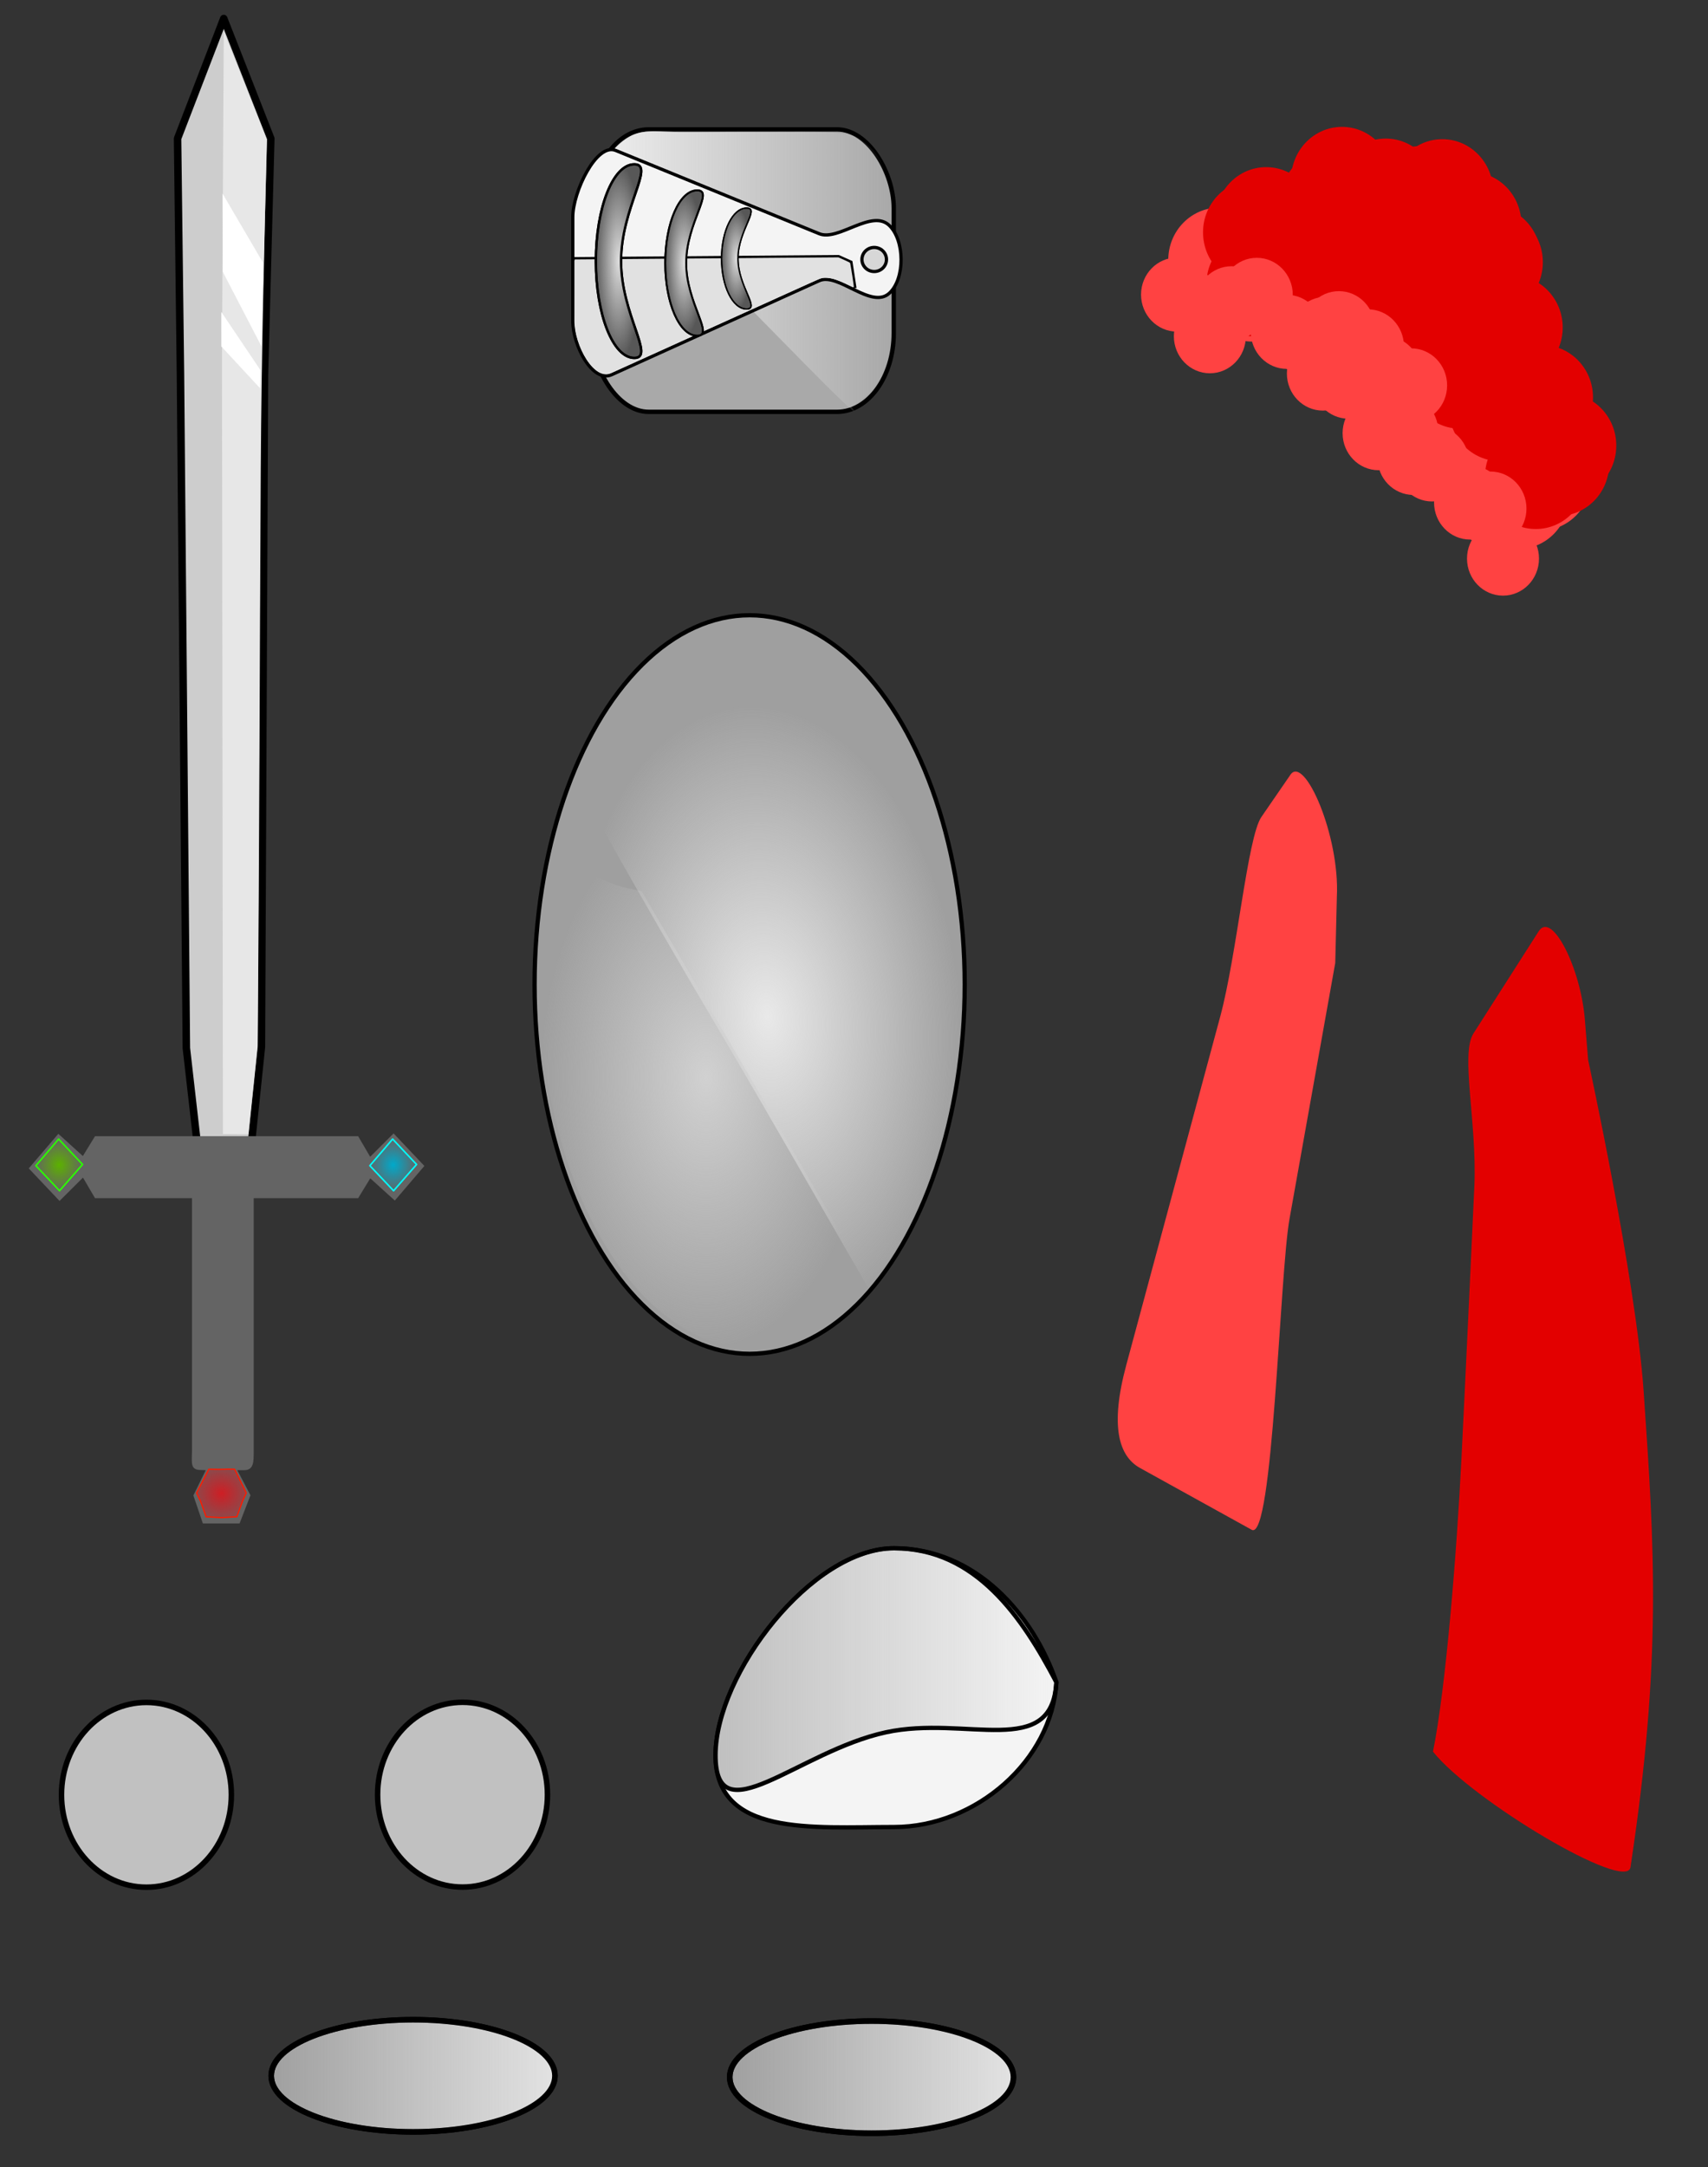<?xml version="1.0" encoding="UTF-8" standalone="no"?>
<!-- Created with Inkscape (http://www.inkscape.org/) -->

<svg
   xmlns:osb="http://www.openswatchbook.org/uri/2009/osb"
   xmlns:dc="http://purl.org/dc/elements/1.1/"
   xmlns:cc="http://creativecommons.org/ns#"
   xmlns:rdf="http://www.w3.org/1999/02/22-rdf-syntax-ns#"
   xmlns:svg="http://www.w3.org/2000/svg"
   xmlns="http://www.w3.org/2000/svg"
   xmlns:xlink="http://www.w3.org/1999/xlink"
   xmlns:sodipodi="http://sodipodi.sourceforge.net/DTD/sodipodi-0.dtd"
   xmlns:inkscape="http://www.inkscape.org/namespaces/inkscape"
   width="440mm"
   height="558mm"
   viewBox="0 0 440 558"
   version="1.1"
   id="svg8"
   inkscape:version="0.92.4 5da689c313, 2019-01-14"
   sodipodi:docname="knight-pieces.svg"
   inkscape:export-filename="/home/user/Documents/NIKIImportant/KeptTeam/Elemental Battle/Art/knight-pieces.png"
   inkscape:export-xdpi="96"
   inkscape:export-ydpi="96">
  <rect x="0" y="0" width="440" height="558" fill="#333333" stroke="none"/>
  <defs
     id="defs2">
    <linearGradient
       inkscape:collect="always"
       id="linearGradient2903">
      <stop
         style="stop-color:#ce1e24;stop-opacity:1;"
         offset="0"
         id="stop2899" />
      <stop
         style="stop-color:#ce1e24;stop-opacity:0;"
         offset="1"
         id="stop2901" />
    </linearGradient>
    <linearGradient
       inkscape:collect="always"
       id="linearGradient2589">
      <stop
         style="stop-color:#00a9ca;stop-opacity:1;"
         offset="0"
         id="stop2585" />
      <stop
         style="stop-color:#00a9ca;stop-opacity:0;"
         offset="1"
         id="stop2587" />
    </linearGradient>
    <linearGradient
       inkscape:collect="always"
       id="linearGradient2577">
      <stop
         style="stop-color:#5cb100;stop-opacity:1;"
         offset="0"
         id="stop2573" />
      <stop
         style="stop-color:#5cb100;stop-opacity:0;"
         offset="1"
         id="stop2575" />
    </linearGradient>
    <linearGradient
       inkscape:collect="always"
       id="linearGradient901">
      <stop
         style="stop-color:#e3e3e3;stop-opacity:1;"
         offset="0"
         id="stop897" />
      <stop
         style="stop-color:#e3e3e3;stop-opacity:0;"
         offset="1"
         id="stop899" />
    </linearGradient>
    <linearGradient
       inkscape:collect="always"
       id="linearGradient4071">
      <stop
         style="stop-color:#ededed;stop-opacity:1;"
         offset="0"
         id="stop4067" />
      <stop
         style="stop-color:#ededed;stop-opacity:0;"
         offset="1"
         id="stop4069" />
    </linearGradient>
    <linearGradient
       inkscape:collect="always"
       id="linearGradient3801">
      <stop
         style="stop-color:#bfbfbf;stop-opacity:1;"
         offset="0"
         id="stop3797" />
      <stop
         style="stop-color:#bfbfbf;stop-opacity:0;"
         offset="1"
         id="stop3799" />
    </linearGradient>
    <linearGradient
       inkscape:collect="always"
       id="linearGradient3412">
      <stop
         style="stop-color:#d1d1d1;stop-opacity:1;"
         offset="0"
         id="stop3408" />
      <stop
         style="stop-color:#d1d1d1;stop-opacity:0;"
         offset="1"
         id="stop3410" />
    </linearGradient>
    <linearGradient
       inkscape:collect="always"
       id="linearGradient3344">
      <stop
         style="stop-color:#e9e9e9;stop-opacity:1;"
         offset="0"
         id="stop3340" />
      <stop
         style="stop-color:#e9e9e9;stop-opacity:0;"
         offset="1"
         id="stop3342" />
    </linearGradient>
    <linearGradient
       inkscape:collect="always"
       id="linearGradient1244">
      <stop
         style="stop-color:#dddddd;stop-opacity:1;"
         offset="0"
         id="stop1240" />
      <stop
         style="stop-color:#dddddd;stop-opacity:0;"
         offset="1"
         id="stop1242" />
    </linearGradient>
    <linearGradient
       id="linearGradient3527"
       osb:paint="solid">
      <stop
         style="stop-color:#ffffde;stop-opacity:1;"
         offset="0"
         id="stop3525" />
    </linearGradient>
    <linearGradient
       inkscape:collect="always"
       xlink:href="#linearGradient4071"
       id="linearGradient3116"
       gradientUnits="userSpaceOnUse"
       gradientTransform="matrix(0.27,0,0,0.27,125.894,14.883)"
       x1="32.489"
       y1="-209.974"
       x2="302.769"
       y2="-209.974" />
    <radialGradient
       inkscape:collect="always"
       xlink:href="#linearGradient1244"
       id="radialGradient3118"
       gradientUnits="userSpaceOnUse"
       gradientTransform="matrix(1.022,0,0,4.193,28.997,188.444)"
       cx="106.32"
       cy="-55.462"
       fx="106.32"
       fy="-55.462"
       r="6.017" />
    <radialGradient
       inkscape:collect="always"
       xlink:href="#linearGradient1244"
       id="radialGradient3120"
       gradientUnits="userSpaceOnUse"
       gradientTransform="matrix(1.022,0,0,3.801,28.997,165.383)"
       cx="122.842"
       cy="-54.98"
       fx="122.842"
       fy="-54.98"
       r="4.986" />
    <radialGradient
       inkscape:collect="always"
       xlink:href="#linearGradient1244"
       id="radialGradient3122"
       gradientUnits="userSpaceOnUse"
       gradientTransform="matrix(1.022,0,0,3.381,28.997,144.958)"
       cx="136.014"
       cy="-56.114"
       fx="136.014"
       fy="-56.114"
       r="3.896" />
    <radialGradient
       inkscape:collect="always"
       xlink:href="#linearGradient2577"
       id="radialGradient954"
       gradientUnits="userSpaceOnUse"
       gradientTransform="matrix(1,0,0,1.103,182.329,4.395)"
       cx="-149.866"
       cy="65.226"
       fx="-149.866"
       fy="65.226"
       r="6.217" />
    <radialGradient
       inkscape:collect="always"
       xlink:href="#linearGradient2589"
       id="radialGradient956"
       gradientUnits="userSpaceOnUse"
       gradientTransform="matrix(1,0,0,1.103,182.329,4.395)"
       cx="-63.819"
       cy="65.226"
       fx="-63.819"
       fy="65.226"
       r="6.217" />
    <radialGradient
       inkscape:collect="always"
       xlink:href="#linearGradient2903"
       id="radialGradient958"
       gradientUnits="userSpaceOnUse"
       gradientTransform="matrix(2.085,-9.0062229e-7,9.3532253e-7,1.951,299.338,-117.343)"
       cx="-107.951"
       cy="142.618"
       fx="-107.951"
       fy="142.618"
       r="5.364" />
    <radialGradient
       inkscape:collect="always"
       xlink:href="#linearGradient3344"
       id="radialGradient990"
       gradientUnits="userSpaceOnUse"
       gradientTransform="matrix(0.919,-0.077,0.125,1.48,49.057,-36.906)"
       cx="136.636"
       cy="106.915"
       fx="136.636"
       fy="106.915"
       r="54.02" />
    <radialGradient
       inkscape:collect="always"
       xlink:href="#linearGradient3412"
       id="radialGradient992"
       gradientUnits="userSpaceOnUse"
       gradientTransform="matrix(0.922,0,0,1.507,62.511,-72.456)"
       cx="118.938"
       cy="131.95"
       fx="118.938"
       fy="131.95"
       r="46.244" />
    <linearGradient
       inkscape:collect="always"
       xlink:href="#linearGradient3801"
       id="linearGradient994"
       gradientUnits="userSpaceOnUse"
       gradientTransform="matrix(0.922,0,0,0.922,48.986,7.624)"
       x1="93.394"
       y1="33.729"
       x2="189.844"
       y2="33.729" />
    <linearGradient
       inkscape:collect="always"
       xlink:href="#linearGradient901"
       id="linearGradient996"
       gradientUnits="userSpaceOnUse"
       gradientTransform="translate(-208.462,-478.143)"
       x1="60.569"
       y1="234.807"
       x2="135.1"
       y2="234.807" />
    <linearGradient
       inkscape:collect="always"
       xlink:href="#linearGradient901"
       id="linearGradient998"
       gradientUnits="userSpaceOnUse"
       gradientTransform="translate(-218.819,-489.718)"
       x1="60.569"
       y1="234.807"
       x2="135.1"
       y2="234.807" />
  </defs>
  <sodipodi:namedview
     id="base"
     pagecolor="#ffffff"
     bordercolor="#666666"
     borderopacity="1.0"
     inkscape:pageopacity="0.0"
     inkscape:pageshadow="2"
     inkscape:zoom="0.35355339"
     inkscape:cx="703.23071"
     inkscape:cy="1097.8751"
     inkscape:document-units="mm"
     inkscape:current-layer="layer1"
     showgrid="false"
     height="380mm"
     showguides="false"
     inkscape:window-width="1920"
     inkscape:window-height="1046"
     inkscape:window-x="0"
     inkscape:window-y="0"
     inkscape:window-maximized="1" />
  <g
     inkscape:label="Layer 1"
     inkscape:groupmode="layer"
     id="layer1"
     transform="translate(0,261)">
    <g
       id="g1026"
       transform="translate(21.702,-149.671)">
      <rect
         rx="14.616"
         ry="20.236"
         y="-78.009"
         x="130.783"
         height="72.714"
         width="77.752"
         id="rect3092"
         style="opacity:1;fill:#a9a9a9;fill-opacity:1;stroke:#000000;stroke-width:1.13;stroke-linecap:round;stroke-linejoin:round;stroke-miterlimit:4;stroke-dasharray:none;stroke-opacity:1" />
      <path
         sodipodi:nodetypes="cscscscscsssc"
         inkscape:connector-curvature="0"
         id="path3094"
         d="m 165.719,-37.87 c -17.249,-17.237 -31.426,-31.383 -31.361,-31.853 0.128,-0.92 3.042,-4.908 6.779,-6.769 3.755,-1.669 7.297,-0.878 12.589,-0.828 5.294,0.05 11.053,-0.076 15.856,-0.062 4.701,0.014 9.956,-0.014 14.966,-0.024 5.225,-0.01 10.183,0.021 13.97,1.099 6.532,3.715 7.699,7.869 8.75,13.553 0.649,3.508 0.649,38.753 0,42.261 -0.621,3.357 -2.5,7.472 -4.4,9.637 -1.415,1.612 -4.619,4.2 -5.201,4.2 -0.146,0 4.931,6.282 -12.173,-11.108 z"
         style="opacity:1;fill:url(#linearGradient3116);fill-opacity:1;stroke:#242424;stroke-width:0;stroke-linecap:round;stroke-linejoin:round;stroke-miterlimit:4;stroke-dasharray:none;stroke-opacity:1" />
      <path
         style="opacity:1;fill:#f4f4f4;fill-opacity:1;stroke:#000000;stroke-width:0.838;stroke-linecap:round;stroke-linejoin:round;stroke-miterlimit:4;stroke-dasharray:none;stroke-opacity:1"
         d="m 136.893,-72.598 52.451,21.444 c 4.943,2.021 13.581,-6.519 18.088,-2.091 3.944,3.875 4.04,13.623 0,17.379 -4.65,4.323 -13.212,-5.398 -18.088,-3.191 l -53.458,24.193 c -4.876,2.207 -10.031,-7.397 -10.031,-13.854 v -26.726 c 0,-6.457 6.095,-19.174 11.039,-17.153 z"
         id="path3096"
         inkscape:connector-curvature="0"
         sodipodi:nodetypes="ssaasssss" />
      <path
         style="fill:none;stroke:#000000;stroke-width:0.838;stroke-linecap:butt;stroke-linejoin:miter;stroke-miterlimit:4;stroke-dasharray:none;stroke-opacity:1"
         d="m 198.532,-37.135 -1.024,-6.691 -3.209,-1.434 -68.551,0.546"
         id="path3098"
         inkscape:connector-curvature="0" />
      <path
         style="opacity:1;fill:#e1e1e1;fill-opacity:1;stroke:#b9b9b9;stroke-width:0;stroke-linecap:round;stroke-linejoin:round;stroke-miterlimit:4;stroke-dasharray:none;stroke-opacity:1"
         d="m 133.394,-15.2 c -2.528,-0.812 -5.268,-4.8 -6.478,-9.427 -0.567,-2.17 -0.57,-2.22 -0.571,-11.452 l -5.5e-4,-8.459 8.618,-0.066 c 4.74,-0.036 13.419,-0.106 19.288,-0.156 5.868,-0.049 17.275,-0.14 25.347,-0.202 l 14.677,-0.112 1.448,0.645 c 0.797,0.354 1.496,0.697 1.554,0.761 0.109,0.12 1.061,6.224 0.983,6.302 -0.024,0.024 -0.671,-0.257 -1.438,-0.625 -1.666,-0.799 -2.626,-1.188 -3.744,-1.516 -0.976,-0.286 -2.361,-0.398 -3.062,-0.248 -0.269,0.058 -4.179,1.774 -8.689,3.815 -35.593,16.104 -45.805,20.715 -46.09,20.811 -0.467,0.157 -1.226,0.128 -1.844,-0.071 z"
         id="path3100"
         inkscape:connector-curvature="0" />
      <ellipse
         ry="3.098"
         rx="3.159"
         cy="-44.521"
         cx="203.503"
         id="ellipse3102"
         style="opacity:1;fill:#d7d7d7;fill-opacity:1;stroke:#000000;stroke-width:0.838;stroke-linecap:round;stroke-linejoin:round;stroke-miterlimit:4;stroke-dasharray:none;stroke-opacity:1" />
      <path
         sodipodi:nodetypes="sssss"
         inkscape:connector-curvature="0"
         id="path3104"
         d="m 138.283,-44.099 c 0,13.767 8.899,24.927 3.425,24.927 -5.475,0 -9.913,-11.16 -9.913,-24.927 0,-13.767 4.438,-24.927 9.913,-24.927 5.475,0 -3.425,11.16 -3.425,24.927 z"
         style="opacity:1;fill:#575757;fill-opacity:1;stroke:#000000;stroke-width:0.604;stroke-linecap:round;stroke-linejoin:round;stroke-miterlimit:4;stroke-dasharray:none;stroke-opacity:1" />
      <path
         sodipodi:nodetypes="sssss"
         inkscape:connector-curvature="0"
         id="path3106"
         d="m 155.057,-43.607 c 0,10.337 7.393,18.716 2.845,18.716 -4.548,0 -8.235,-8.38 -8.235,-18.716 0,-10.337 3.687,-18.716 8.235,-18.716 4.548,0 -2.845,8.38 -2.845,18.716 z"
         style="opacity:1;fill:#575757;fill-opacity:1;stroke:#000000;stroke-width:0.477;stroke-linecap:round;stroke-linejoin:round;stroke-miterlimit:4;stroke-dasharray:none;stroke-opacity:1" />
      <path
         sodipodi:nodetypes="sssss"
         inkscape:connector-curvature="0"
         id="path3108"
         d="m 168.403,-44.766 c 0,7.177 5.792,12.996 2.229,12.996 -3.563,0 -6.451,-5.818 -6.451,-12.996 0,-7.177 2.888,-12.996 6.451,-12.996 3.563,0 -2.229,5.818 -2.229,12.996 z"
         style="opacity:1;fill:#575757;fill-opacity:1;stroke:#000000;stroke-width:0.352;stroke-linecap:round;stroke-linejoin:round;stroke-miterlimit:4;stroke-dasharray:none;stroke-opacity:1" />
      <path
         sodipodi:nodetypes="sssss"
         inkscape:connector-curvature="0"
         id="path3110"
         d="m 138.283,-44.099 c 0,13.767 8.899,24.927 3.425,24.927 -5.475,0 -9.913,-11.16 -9.913,-24.927 0,-13.767 4.438,-24.927 9.913,-24.927 5.475,0 -3.425,11.16 -3.425,24.927 z"
         style="opacity:1;fill:url(#radialGradient3118);fill-opacity:1;stroke:#000000;stroke-width:0.604;stroke-linecap:round;stroke-linejoin:round;stroke-miterlimit:4;stroke-dasharray:none;stroke-opacity:1" />
      <path
         sodipodi:nodetypes="sssss"
         inkscape:connector-curvature="0"
         id="path3112"
         d="m 155.057,-43.607 c 0,10.337 7.393,18.716 2.845,18.716 -4.548,0 -8.235,-8.38 -8.235,-18.716 0,-10.337 3.687,-18.716 8.235,-18.716 4.548,0 -2.845,8.38 -2.845,18.716 z"
         style="opacity:1;fill:url(#radialGradient3120);fill-opacity:1;stroke:#000000;stroke-width:0.477;stroke-linecap:round;stroke-linejoin:round;stroke-miterlimit:4;stroke-dasharray:none;stroke-opacity:1" />
      <path
         sodipodi:nodetypes="sssss"
         inkscape:connector-curvature="0"
         id="path3114"
         d="m 168.403,-44.766 c 0,7.177 5.792,12.996 2.229,12.996 -3.563,0 -6.451,-5.818 -6.451,-12.996 0,-7.177 2.888,-12.996 6.451,-12.996 3.563,0 -2.229,5.818 -2.229,12.996 z"
         style="opacity:1;fill:url(#radialGradient3122);fill-opacity:1;stroke:#000000;stroke-width:0.352;stroke-linecap:round;stroke-linejoin:round;stroke-miterlimit:4;stroke-dasharray:none;stroke-opacity:1" />
    </g>
    <g
       id="g1143"
       transform="translate(-17.212,-37.418)">
      <g
         id="g1166">
        <g
           id="g1040">
          <g
             id="g915">
            <path
               style="opacity:1;fill:#cdcdcd;fill-opacity:1;stroke:#000000;stroke-width:1.927;stroke-linecap:round;stroke-linejoin:round;stroke-miterlimit:4;stroke-dasharray:none;stroke-opacity:1"
               d="m 62.955,-187.923 11.897,-30.887 12.122,30.887 -1.632,60.86 -0.788,173.066 -2.589,24.85 -0.857,23.799 h -12.225 l -0.844,-23.71 -2.817,-24.68 -1.523,-173.515 z"
               id="rect951"
               inkscape:connector-curvature="0"
               sodipodi:nodetypes="cccccccccccc" />
            <g
               id="g908">
              <path
                 sodipodi:nodetypes="ccsccccc"
                 inkscape:connector-curvature="0"
                 id="rect1006"
                 d="m 74.852,-215.532 11.099,27.853 c -0.659,27.698 -1.385,55.887 -1.559,84.348 -0.292,47.869 -0.348,101.099 -0.819,148.905 L 81.192,68.444 74.639,68.391 74.399,-131.4 Z"
                 style="opacity:1;fill:#e7e7e7;fill-opacity:1;stroke:#000000;stroke-width:0;stroke-linecap:round;stroke-linejoin:round;stroke-miterlimit:4;stroke-dasharray:none;stroke-opacity:1" />
              <path
                 sodipodi:nodetypes="ccccc"
                 inkscape:connector-curvature="0"
                 id="rect2909"
                 d="m 74.54,-173.75 10.572,18.038 -0.541,21.31 -9.97,-19.202 z"
                 style="opacity:1;fill:#ffffff;fill-opacity:1;stroke:#fd1a00;stroke-width:0;stroke-linecap:round;stroke-linejoin:round;stroke-miterlimit:4;stroke-dasharray:none;stroke-opacity:1" />
              <path
                 style="opacity:1;fill:#ffffff;fill-opacity:1;stroke:#fd1a00;stroke-width:0;stroke-linecap:round;stroke-linejoin:round;stroke-miterlimit:4;stroke-dasharray:none;stroke-opacity:1"
                 d="m 74.217,-143.282 10.071,14.977 -0.094,4.663 -9.97,-10.749 z"
                 id="path2912"
                 inkscape:connector-curvature="0"
                 sodipodi:nodetypes="ccccc" />
            </g>
          </g>
          <g
             transform="translate(-0.269,3.629)"
             id="g946">
            <g
               id="g944">
              <path
                 style="opacity:1;fill:#646464;fill-opacity:1;stroke:#000000;stroke-width:0;stroke-linecap:round;stroke-linejoin:round;stroke-miterlimit:4;stroke-dasharray:none;stroke-opacity:1"
                 d="m 447.566,1117.848 -22.77,22.697 -11.699,-20.004 H 285.205 157.311 l -11.801,19.283 -23.855,-21.58 -28.744,33.592 29.932,31.621 22.77,-22.697 11.699,20.004 h 94.283 v 245.537 c 0,10.377 -2.02,18.156 7.439,18.51 l 5.955,0.223 -12.051,24.533 9.225,27.232 h 35.691 l 10.594,-27.387 -12.801,-24.379 h 6.662 c 9.465,0 9.283,-8.355 9.283,-18.732 v -245.537 h 101.506 l 11.801,-19.283 23.855,21.58 28.744,-33.594 z"
                 transform="matrix(0.265,0,0,0.265,0.269,-231.629)"
                 id="path936"
                 inkscape:connector-curvature="0" />
              <g
                 id="g942"
                 transform="matrix(1,0,0,1.133,184.322,18.465)" />
            </g>
          </g>
        </g>
        <path
           style="opacity:1;fill:url(#radialGradient954);fill-opacity:1;stroke:#2bff00;stroke-width:0.4;stroke-linecap:round;stroke-linejoin:round;stroke-miterlimit:4;stroke-dasharray:none;stroke-opacity:1"
           d="m 32.557,82.996 -6.111,-6.456 5.868,-6.858 6.165,6.543 z"
           id="path948"
           inkscape:connector-curvature="0"
           sodipodi:nodetypes="ccccc" />
        <path
           sodipodi:nodetypes="ccccc"
           inkscape:connector-curvature="0"
           id="path950"
           d="m 118.604,82.996 -6.111,-6.456 5.868,-6.858 6.165,6.543 z"
           style="opacity:1;fill:url(#radialGradient956);fill-opacity:1;stroke:#00ffff;stroke-width:0.4;stroke-linecap:round;stroke-linejoin:round;stroke-miterlimit:4;stroke-dasharray:none;stroke-opacity:1" />
        <path
           sodipodi:nodetypes="cccccccccc"
           inkscape:connector-curvature="0"
           id="path952"
           d="m 80.654,160.805 -0.994,2.179 -1.436,3.94 -3.959,0.23 -3.957,-0.222 -1.413,-3.938 -1.049,-2.177 3.156,-6.123 c 4.582,0.088 3.412,-0.069 6.654,-0.005 z"
           inkscape:transform-center-y="-0.54661063"
           inkscape:transform-center-x="0.025915279"
           style="opacity:1;fill:url(#radialGradient958);fill-opacity:1;stroke:#fd1a00;stroke-width:0.322;stroke-linecap:round;stroke-linejoin:round;stroke-miterlimit:4;stroke-dasharray:none;stroke-opacity:1" />
      </g>
    </g>
    <ellipse
       style="fill:#c1c1c1;fill-opacity:1;stroke:#000000;stroke-width:1.416;stroke-linecap:round;stroke-linejoin:round;stroke-miterlimit:4;stroke-dasharray:none;stroke-opacity:1"
       id="ellipse960"
       cx="37.724"
       cy="201.095"
       rx="21.879"
       ry="23.787" />
    <path
       style="opacity:1;fill:#ff4242;fill-opacity:1;stroke:#242424;stroke-width:0;stroke-linecap:round;stroke-linejoin:round;stroke-miterlimit:4;stroke-dasharray:none;stroke-opacity:1"
       d="m 324.945,-50.655 7.489,-10.881 c 3.569,-5.185 12.742,15.61 11.957,31.43 l -0.416,17.018 -11.782,65.897 c -2.567,14.357 -4.227,83.106 -9.735,80.059 l -28.753,-15.903 c -5.509,-3.047 -7.814,-10.765 -3.553,-26.558 L 314.356,0.69 C 318.617,-15.103 321.376,-45.47 324.945,-50.655 Z"
       id="path962"
       inkscape:connector-curvature="0"
       sodipodi:nodetypes="ssscssssss" />
    <g
       id="g1012"
       transform="translate(9.729,-110.008)">
      <ellipse
         style="fill:#9f9f9f;fill-opacity:1;stroke:#000000;stroke-width:1.099;stroke-linecap:round;stroke-linejoin:round;stroke-miterlimit:4;stroke-dasharray:none;stroke-opacity:1"
         id="ellipse964"
         cx="183.386"
         cy="102.489"
         rx="55.403"
         ry="95.078" />
      <g
         id="g1006">
        <path
           sodipodi:nodetypes="sssssssccscssccs"
           inkscape:connector-curvature="0"
           id="path966"
           d="M 176.107,115.291 C 152.977,76.254 138.148,49.287 138.294,48.759 c 0.406,-1.467 5.525,-12.863 9.586,-18.157 5.704,-7.436 13.456,-15.289 20.425,-18.808 4.388,-2.215 8.389,-3.187 13.897,-3.376 5.758,-0.197 8.32,0.23 13.595,2.265 12.609,4.866 25.145,19.615 32.581,38.332 4.338,10.918 8.572,28.651 8.461,35.438 -0.022,1.365 0.094,2.481 0.258,2.481 0.164,-2.49e-4 0.27,2.099 0.237,4.666 -0.044,3.361 0.031,4.222 0.269,3.078 0.629,-3.024 0.093,20.756 -0.596,26.405 -2.586,21.213 -9.213,40.282 -18.698,53.803 -1.379,1.965 -2.92,4.072 -3.424,4.68 l -0.917,1.107 C 201.348,158.867 188.727,136.591 176.107,115.291 Z"
           style="opacity:1;fill:url(#radialGradient990);fill-opacity:1;stroke:#242424;stroke-width:0;stroke-linecap:round;stroke-linejoin:round;stroke-miterlimit:4;stroke-dasharray:none;stroke-opacity:1" />
        <path
           inkscape:connector-curvature="0"
           id="path968"
           d="m 178.897,195.75 c -6,-1.154 -10.779,-3.306 -16.269,-7.324 -14.903,-10.908 -26.607,-33.542 -31.123,-60.19 -1.705,-10.061 -2.008,-14.148 -1.985,-26.828 0.018,-10.156 0.165,-13.168 0.908,-18.662 1.066,-7.884 2.831,-16.635 4.444,-22.037 l 1.185,-3.971 0.035,2.779 c 0.042,3.275 0.887,7.113 2.073,9.41 2.113,4.095 7.037,7.232 13.715,8.74 l 3.718,0.839 29.525,50.642 c 16.239,27.853 29.579,50.939 29.646,51.301 0.166,0.902 -6.116,6.652 -10.208,9.345 -6.308,4.151 -11.9,6.048 -18.634,6.323 -2.635,0.107 -5.273,-0.031 -7.03,-0.369 z"
           style="opacity:1;fill:url(#radialGradient992);fill-opacity:1;stroke:#242424;stroke-width:0;stroke-linecap:round;stroke-linejoin:round;stroke-miterlimit:4;stroke-dasharray:none;stroke-opacity:1" />
      </g>
    </g>
    <path
       style="opacity:1;fill:#e30000;fill-opacity:1;stroke:#242424;stroke-width:0;stroke-linecap:round;stroke-linejoin:round;stroke-miterlimit:4;stroke-dasharray:none;stroke-opacity:1"
       d="m 379.575,5.082 16.813,-26.319 c 3.389,-5.305 10.823,9.458 11.892,22.744 l 0.835,10.369 c 0,0 12.3,56.463 14.295,85.187 2.835,40.813 4.722,69.157 -3.381,122.686 -0.988,6.525 -40.84,-17.176 -50.875,-29.767 3.297,-16.198 6.119,-51.149 7.348,-75.73 1.229,-24.581 3.322,-70.135 3.322,-70.135 0.644,-16.345 -3.638,-33.728 -0.249,-39.033 z"
       id="path970"
       inkscape:connector-curvature="0"
       sodipodi:nodetypes="ssscasczss" />
    <g
       id="g1002"
       transform="translate(48.7,130.01)">
      <path
         style="opacity:1;fill:#f4f4f4;fill-opacity:1;stroke:#000000;stroke-width:1.106;stroke-linecap:round;stroke-linejoin:round;stroke-miterlimit:4;stroke-dasharray:none;stroke-opacity:1"
         d="m 223.429,42.099 c -1.075,20.016 -20.643,37.28 -41.81,37.28 -21.167,0 -45.991,2.508 -45.991,-18.466 0,-20.974 24.824,-53.307 45.991,-53.307 21.167,10e-7 35.917,17.264 41.81,34.493 z"
         id="path972"
         inkscape:connector-curvature="0"
         sodipodi:nodetypes="csssc" />
      <path
         sodipodi:nodetypes="csssc"
         inkscape:connector-curvature="0"
         id="path974"
         d="m 223.429,42.099 c -1.075,20.016 -23.212,8.418 -43.9,12.891 -22.56,4.878 -43.9,26.897 -43.9,5.923 0,-20.974 24.824,-53.307 45.991,-53.307 21.167,10e-7 33.129,17.961 41.81,34.493 z"
         style="opacity:1;fill:url(#linearGradient994);fill-opacity:1;stroke:#000000;stroke-width:1.106;stroke-linecap:round;stroke-linejoin:round;stroke-miterlimit:4;stroke-dasharray:none;stroke-opacity:1" />
    </g>
    <ellipse
       style="fill:#c1c1c1;fill-opacity:1;stroke:#000000;stroke-width:1.416;stroke-linecap:round;stroke-linejoin:round;stroke-miterlimit:4;stroke-dasharray:none;stroke-opacity:1"
       id="ellipse976"
       cx="119.152"
       cy="201.061"
       rx="21.879"
       ry="23.787" />
    <g
       transform="translate(-4.218,30.1)"
       id="g982">
      <ellipse
         style="fill:#9f9f9f;fill-opacity:1;stroke:#000000;stroke-width:1.437;stroke-linecap:round;stroke-linejoin:round;stroke-miterlimit:4;stroke-dasharray:none;stroke-opacity:1"
         id="ellipse978"
         cx="110.628"
         cy="243.336"
         rx="36.547"
         ry="14.438" />
      <ellipse
         ry="14.438"
         rx="36.547"
         cy="-243.336"
         cx="-110.628"
         id="ellipse980"
         style="fill:url(#linearGradient996);fill-opacity:1;stroke:#000000;stroke-width:1.437;stroke-linecap:round;stroke-linejoin:round;stroke-miterlimit:4;stroke-dasharray:none;stroke-opacity:1"
         transform="scale(-1)" />
    </g>
    <g
       transform="translate(103.545,18.875)"
       id="g988">
      <ellipse
         ry="14.438"
         rx="36.547"
         cy="254.91"
         cx="120.984"
         id="ellipse984"
         style="fill:#9f9f9f;fill-opacity:1;stroke:#000000;stroke-width:1.437;stroke-linecap:round;stroke-linejoin:round;stroke-miterlimit:4;stroke-dasharray:none;stroke-opacity:1" />
      <ellipse
         transform="scale(-1)"
         style="fill:url(#linearGradient998);fill-opacity:1;stroke:#000000;stroke-width:1.437;stroke-linecap:round;stroke-linejoin:round;stroke-miterlimit:4;stroke-dasharray:none;stroke-opacity:1"
         id="ellipse986"
         cx="-120.984"
         cy="-254.91"
         rx="36.547"
         ry="14.438" />
    </g>
    <g
       id="g3051"
       transform="translate(132.459,-68.1)">
      <g
         transform="translate(189.297,-33.002)"
         id="use2249"
         style="fill:#ff4242;fill-opacity:1">
        <ellipse
           style="opacity:1;fill:#ff4242;fill-opacity:1;stroke:#0b00ff;stroke-width:0;stroke-linecap:round;stroke-linejoin:round;stroke-miterlimit:4;stroke-dasharray:none;stroke-opacity:1"
           id="ellipse2325"
           cx="-7.702"
           cy="-92.968"
           rx="13.096"
           ry="13.47" />
      </g>
      <g
         transform="translate(196.361,-32.12)"
         id="use2257"
         style="fill:#ff4242;fill-opacity:1">
        <ellipse
           style="opacity:1;fill:#ff4242;fill-opacity:1;stroke:#0b00ff;stroke-width:0;stroke-linecap:round;stroke-linejoin:round;stroke-miterlimit:4;stroke-dasharray:none;stroke-opacity:1"
           id="ellipse2341"
           cx="-7.702"
           cy="-92.968"
           rx="13.096"
           ry="13.47" />
      </g>
      <g
         transform="translate(193.863,-25.98)"
         id="use2259"
         style="fill:#ff4242;fill-opacity:1">
        <ellipse
           style="opacity:1;fill:#ff4242;fill-opacity:1;stroke:#0b00ff;stroke-width:0;stroke-linecap:round;stroke-linejoin:round;stroke-miterlimit:4;stroke-dasharray:none;stroke-opacity:1"
           id="ellipse2345"
           cx="-7.702"
           cy="-92.968"
           rx="13.096"
           ry="13.47" />
      </g>
      <g
         transform="translate(199.332,-28.886)"
         id="use2261"
         style="fill:#ff4242;fill-opacity:1">
        <ellipse
           style="opacity:1;fill:#ff4242;fill-opacity:1;stroke:#0b00ff;stroke-width:0;stroke-linecap:round;stroke-linejoin:round;stroke-miterlimit:4;stroke-dasharray:none;stroke-opacity:1"
           id="ellipse2349"
           cx="-7.702"
           cy="-92.968"
           rx="13.096"
           ry="13.47" />
      </g>
      <g
         transform="translate(197.834,-25.456)"
         id="use2263"
         style="fill:#ff4242;fill-opacity:1">
        <ellipse
           style="opacity:1;fill:#ff4242;fill-opacity:1;stroke:#0b00ff;stroke-width:0;stroke-linecap:round;stroke-linejoin:round;stroke-miterlimit:4;stroke-dasharray:none;stroke-opacity:1"
           id="ellipse2353"
           cx="-7.702"
           cy="-92.968"
           rx="13.096"
           ry="13.47" />
      </g>
      <g
         transform="translate(208.503,-26.825)"
         id="use2265"
         style="fill:#ff4242;fill-opacity:1">
        <ellipse
           style="opacity:1;fill:#ff4242;fill-opacity:1;stroke:#0b00ff;stroke-width:0;stroke-linecap:round;stroke-linejoin:round;stroke-miterlimit:4;stroke-dasharray:none;stroke-opacity:1"
           id="ellipse2357"
           cx="-7.702"
           cy="-92.968"
           rx="13.096"
           ry="13.47" />
      </g>
      <g
         transform="translate(210.596,-29.435)"
         id="use2267"
         style="fill:#ff4242;fill-opacity:1">
        <ellipse
           style="opacity:1;fill:#ff4242;fill-opacity:1;stroke:#0b00ff;stroke-width:0;stroke-linecap:round;stroke-linejoin:round;stroke-miterlimit:4;stroke-dasharray:none;stroke-opacity:1"
           id="ellipse2361"
           cx="-7.702"
           cy="-92.968"
           rx="13.096"
           ry="13.47" />
      </g>
      <g
         transform="translate(211.219,-28.26)"
         id="use2269"
         style="fill:#ff4242;fill-opacity:1">
        <ellipse
           style="opacity:1;fill:#ff4242;fill-opacity:1;stroke:#0b00ff;stroke-width:0;stroke-linecap:round;stroke-linejoin:round;stroke-miterlimit:4;stroke-dasharray:none;stroke-opacity:1"
           id="ellipse2365"
           cx="-7.702"
           cy="-92.968"
           rx="13.096"
           ry="13.47" />
      </g>
      <g
         transform="translate(220.793,-24.492)"
         id="use2271"
         style="fill:#ff4242;fill-opacity:1">
        <ellipse
           style="opacity:1;fill:#ff4242;fill-opacity:1;stroke:#0b00ff;stroke-width:0;stroke-linecap:round;stroke-linejoin:round;stroke-miterlimit:4;stroke-dasharray:none;stroke-opacity:1"
           id="ellipse2369"
           cx="-7.702"
           cy="-92.968"
           rx="13.096"
           ry="13.47" />
      </g>
      <g
         transform="translate(222.689,-20.768)"
         id="use2273"
         style="fill:#ff4242;fill-opacity:1">
        <ellipse
           style="opacity:1;fill:#ff4242;fill-opacity:1;stroke:#0b00ff;stroke-width:0;stroke-linecap:round;stroke-linejoin:round;stroke-miterlimit:4;stroke-dasharray:none;stroke-opacity:1"
           id="ellipse2373"
           cx="-7.702"
           cy="-92.968"
           rx="13.096"
           ry="13.47" />
      </g>
      <g
         transform="translate(221.441,-23.047)"
         id="use2275"
         style="fill:#ff4242;fill-opacity:1">
        <ellipse
           style="opacity:1;fill:#ff4242;fill-opacity:1;stroke:#0b00ff;stroke-width:0;stroke-linecap:round;stroke-linejoin:round;stroke-miterlimit:4;stroke-dasharray:none;stroke-opacity:1"
           id="ellipse2377"
           cx="-7.702"
           cy="-92.968"
           rx="13.096"
           ry="13.47" />
      </g>
      <g
         transform="translate(221.916,-21.744)"
         id="use2277"
         style="fill:#ff4242;fill-opacity:1">
        <ellipse
           style="opacity:1;fill:#ff4242;fill-opacity:1;stroke:#0b00ff;stroke-width:0;stroke-linecap:round;stroke-linejoin:round;stroke-miterlimit:4;stroke-dasharray:none;stroke-opacity:1"
           id="ellipse2381"
           cx="-7.702"
           cy="-92.968"
           rx="13.096"
           ry="13.47" />
      </g>
      <g
         transform="matrix(0.708,0,0,0.708,220.409,-41.121)"
         id="use2279"
         style="fill:#ff4242;fill-opacity:1">
        <ellipse
           style="opacity:1;fill:#ff4242;fill-opacity:1;stroke:#0b00ff;stroke-width:0;stroke-linecap:round;stroke-linejoin:round;stroke-miterlimit:4;stroke-dasharray:none;stroke-opacity:1"
           id="ellipse2385"
           cx="-7.702"
           cy="-92.968"
           rx="13.096"
           ry="13.47" />
      </g>
      <g
         transform="translate(235.285,-21.524)"
         id="use2281"
         style="fill:#ff4242;fill-opacity:1">
        <ellipse
           style="opacity:1;fill:#ff4242;fill-opacity:1;stroke:#0b00ff;stroke-width:0;stroke-linecap:round;stroke-linejoin:round;stroke-miterlimit:4;stroke-dasharray:none;stroke-opacity:1"
           id="ellipse2389"
           cx="-7.702"
           cy="-92.968"
           rx="13.096"
           ry="13.47" />
      </g>
      <g
         transform="translate(237.149,-10.294)"
         id="use2283"
         style="fill:#ff4242;fill-opacity:1">
        <ellipse
           style="opacity:1;fill:#ff4242;fill-opacity:1;stroke:#0b00ff;stroke-width:0;stroke-linecap:round;stroke-linejoin:round;stroke-miterlimit:4;stroke-dasharray:none;stroke-opacity:1"
           id="ellipse2393"
           cx="-7.702"
           cy="-92.968"
           rx="13.096"
           ry="13.47" />
      </g>
      <g
         transform="translate(235.655,-12.42)"
         id="use2285"
         style="fill:#ff4242;fill-opacity:1">
        <ellipse
           style="opacity:1;fill:#ff4242;fill-opacity:1;stroke:#0b00ff;stroke-width:0;stroke-linecap:round;stroke-linejoin:round;stroke-miterlimit:4;stroke-dasharray:none;stroke-opacity:1"
           id="ellipse2397"
           cx="-7.702"
           cy="-92.968"
           rx="13.096"
           ry="13.47" />
      </g>
      <g
         transform="translate(244.368,-13.752)"
         id="use2287"
         style="fill:#ff4242;fill-opacity:1">
        <ellipse
           style="opacity:1;fill:#ff4242;fill-opacity:1;stroke:#0b00ff;stroke-width:0;stroke-linecap:round;stroke-linejoin:round;stroke-miterlimit:4;stroke-dasharray:none;stroke-opacity:1"
           id="ellipse2401"
           cx="-7.702"
           cy="-92.968"
           rx="13.096"
           ry="13.47" />
      </g>
      <g
         transform="translate(241.72,-11.484)"
         id="use2289"
         style="fill:#ff4242;fill-opacity:1">
        <ellipse
           style="opacity:1;fill:#ff4242;fill-opacity:1;stroke:#0b00ff;stroke-width:0;stroke-linecap:round;stroke-linejoin:round;stroke-miterlimit:4;stroke-dasharray:none;stroke-opacity:1"
           id="ellipse2405"
           cx="-7.702"
           cy="-92.968"
           rx="13.096"
           ry="13.47" />
      </g>
      <g
         transform="translate(254.555,-5.111)"
         id="use2291"
         style="fill:#ff4242;fill-opacity:1">
        <ellipse
           style="opacity:1;fill:#ff4242;fill-opacity:1;stroke:#0b00ff;stroke-width:0;stroke-linecap:round;stroke-linejoin:round;stroke-miterlimit:4;stroke-dasharray:none;stroke-opacity:1"
           id="ellipse2409"
           cx="-7.702"
           cy="-92.968"
           rx="13.096"
           ry="13.47" />
      </g>
      <g
         transform="translate(255.224,-6.616)"
         id="use2293"
         style="fill:#ff4242;fill-opacity:1">
        <ellipse
           style="opacity:1;fill:#ff4242;fill-opacity:1;stroke:#0b00ff;stroke-width:0;stroke-linecap:round;stroke-linejoin:round;stroke-miterlimit:4;stroke-dasharray:none;stroke-opacity:1"
           id="ellipse2413"
           cx="-7.702"
           cy="-92.968"
           rx="13.096"
           ry="13.47" />
      </g>
      <g
         transform="translate(248.033,-4.111)"
         id="use2295"
         style="fill:#ff4242;fill-opacity:1">
        <ellipse
           style="opacity:1;fill:#ff4242;fill-opacity:1;stroke:#0b00ff;stroke-width:0;stroke-linecap:round;stroke-linejoin:round;stroke-miterlimit:4;stroke-dasharray:none;stroke-opacity:1"
           id="ellipse2417"
           cx="-7.702"
           cy="-92.968"
           rx="13.096"
           ry="13.47" />
      </g>
      <g
         transform="translate(259.436,0.02)"
         id="use2297"
         style="fill:#ff4242;fill-opacity:1">
        <ellipse
           style="opacity:1;fill:#ff4242;fill-opacity:1;stroke:#0b00ff;stroke-width:0;stroke-linecap:round;stroke-linejoin:round;stroke-miterlimit:4;stroke-dasharray:none;stroke-opacity:1"
           id="ellipse2421"
           cx="-7.702"
           cy="-92.968"
           rx="13.096"
           ry="13.47" />
      </g>
      <g
         transform="translate(264.428,-2.458)"
         id="use2299"
         style="fill:#ff4242;fill-opacity:1">
        <ellipse
           style="opacity:1;fill:#ff4242;fill-opacity:1;stroke:#0b00ff;stroke-width:0;stroke-linecap:round;stroke-linejoin:round;stroke-miterlimit:4;stroke-dasharray:none;stroke-opacity:1"
           id="ellipse2425"
           cx="-7.702"
           cy="-92.968"
           rx="13.096"
           ry="13.47" />
      </g>
      <g
         transform="translate(260.845,-0.688)"
         id="use2301"
         style="fill:#ff4242;fill-opacity:1">
        <ellipse
           style="opacity:1;fill:#ff4242;fill-opacity:1;stroke:#0b00ff;stroke-width:0;stroke-linecap:round;stroke-linejoin:round;stroke-miterlimit:4;stroke-dasharray:none;stroke-opacity:1"
           id="ellipse2429"
           cx="-7.702"
           cy="-92.968"
           rx="13.096"
           ry="13.47" />
      </g>
      <g
         transform="translate(262.74,1.599)"
         id="use2303"
         style="fill:#ff4242;fill-opacity:1">
        <ellipse
           style="opacity:1;fill:#ff4242;fill-opacity:1;stroke:#0b00ff;stroke-width:0;stroke-linecap:round;stroke-linejoin:round;stroke-miterlimit:4;stroke-dasharray:none;stroke-opacity:1"
           id="ellipse2433"
           cx="-7.702"
           cy="-92.968"
           rx="13.096"
           ry="13.47" />
      </g>
      <g
         transform="translate(265.849,3.08)"
         id="use2305"
         style="fill:#ff4242;fill-opacity:1">
        <ellipse
           style="opacity:1;fill:#ff4242;fill-opacity:1;stroke:#0b00ff;stroke-width:0;stroke-linecap:round;stroke-linejoin:round;stroke-miterlimit:4;stroke-dasharray:none;stroke-opacity:1"
           id="ellipse2437"
           cx="-7.702"
           cy="-92.968"
           rx="13.096"
           ry="13.47" />
      </g>
      <g
         transform="translate(262.09,11.877)"
         id="use2307"
         style="fill:#ff4242;fill-opacity:1">
        <ellipse
           style="opacity:1;fill:#ff4242;fill-opacity:1;stroke:#0b00ff;stroke-width:0;stroke-linecap:round;stroke-linejoin:round;stroke-miterlimit:4;stroke-dasharray:none;stroke-opacity:1"
           id="ellipse2441"
           cx="-7.702"
           cy="-92.968"
           rx="13.096"
           ry="13.47" />
      </g>
      <g
         transform="translate(258.441,8.035)"
         id="use2309"
         style="fill:#ff4242;fill-opacity:1">
        <ellipse
           style="opacity:1;fill:#ff4242;fill-opacity:1;stroke:#0b00ff;stroke-width:0;stroke-linecap:round;stroke-linejoin:round;stroke-miterlimit:4;stroke-dasharray:none;stroke-opacity:1"
           id="ellipse2445"
           cx="-7.702"
           cy="-92.968"
           rx="13.096"
           ry="13.47" />
      </g>
      <g
         transform="translate(258.984,14.401)"
         id="use2311"
         style="fill:#ff4242;fill-opacity:1">
        <ellipse
           style="opacity:1;fill:#ff4242;fill-opacity:1;stroke:#0b00ff;stroke-width:0;stroke-linecap:round;stroke-linejoin:round;stroke-miterlimit:4;stroke-dasharray:none;stroke-opacity:1"
           id="ellipse2449"
           cx="-7.702"
           cy="-92.968"
           rx="13.096"
           ry="13.47" />
      </g>
      <g
         transform="translate(259.852,20.001)"
         id="use2313"
         style="fill:#ff4242;fill-opacity:1">
        <ellipse
           style="opacity:1;fill:#ff4242;fill-opacity:1;stroke:#0b00ff;stroke-width:0;stroke-linecap:round;stroke-linejoin:round;stroke-miterlimit:4;stroke-dasharray:none;stroke-opacity:1"
           id="ellipse2453"
           cx="-7.702"
           cy="-92.968"
           rx="13.096"
           ry="13.47" />
      </g>
      <g
         transform="translate(263.816,21.688)"
         id="use2315"
         style="fill:#ff4242;fill-opacity:1">
        <ellipse
           style="opacity:1;fill:#ff4242;fill-opacity:1;stroke:#0b00ff;stroke-width:0;stroke-linecap:round;stroke-linejoin:round;stroke-miterlimit:4;stroke-dasharray:none;stroke-opacity:1"
           id="ellipse2457"
           cx="-7.702"
           cy="-92.968"
           rx="13.096"
           ry="13.47" />
      </g>
      <g
         transform="translate(265.28,16.185)"
         id="use2317"
         style="fill:#ff4242;fill-opacity:1">
        <ellipse
           style="opacity:1;fill:#ff4242;fill-opacity:1;stroke:#0b00ff;stroke-width:0;stroke-linecap:round;stroke-linejoin:round;stroke-miterlimit:4;stroke-dasharray:none;stroke-opacity:1"
           id="ellipse2461"
           cx="-7.702"
           cy="-92.968"
           rx="13.096"
           ry="13.47" />
      </g>
      <g
         transform="translate(266.336,27.939)"
         id="use2319"
         style="fill:#ff4242;fill-opacity:1">
        <ellipse
           style="opacity:1;fill:#ff4242;fill-opacity:1;stroke:#0b00ff;stroke-width:0;stroke-linecap:round;stroke-linejoin:round;stroke-miterlimit:4;stroke-dasharray:none;stroke-opacity:1"
           id="ellipse2465"
           cx="-7.702"
           cy="-92.968"
           rx="13.096"
           ry="13.47" />
      </g>
      <g
         transform="translate(272.069,23.197)"
         id="use2321"
         style="fill:#ff4242;fill-opacity:1">
        <ellipse
           style="opacity:1;fill:#ff4242;fill-opacity:1;stroke:#0b00ff;stroke-width:0;stroke-linecap:round;stroke-linejoin:round;stroke-miterlimit:4;stroke-dasharray:none;stroke-opacity:1"
           id="ellipse2469"
           cx="-7.702"
           cy="-92.968"
           rx="13.096"
           ry="13.47" />
      </g>
      <g
         transform="translate(268.647,24.019)"
         id="use2323"
         style="fill:#ff4242;fill-opacity:1">
        <ellipse
           style="opacity:1;fill:#ff4242;fill-opacity:1;stroke:#0b00ff;stroke-width:0;stroke-linecap:round;stroke-linejoin:round;stroke-miterlimit:4;stroke-dasharray:none;stroke-opacity:1"
           id="ellipse2473"
           cx="-7.702"
           cy="-92.968"
           rx="13.096"
           ry="13.47" />
      </g>
      <g
         transform="translate(-1.973,-21.423)"
         id="g2567">
        <ellipse
           style="opacity:1;fill:#e30000;fill-opacity:1;stroke:#0b00ff;stroke-width:0;stroke-linecap:round;stroke-linejoin:round;stroke-miterlimit:4;stroke-dasharray:none;stroke-opacity:1"
           id="ellipse2477"
           cx="193.381"
           cy="-98.26"
           rx="13.096"
           ry="13.47" />
        <ellipse
           style="opacity:1;fill:#e30000;fill-opacity:1;stroke:#0b00ff;stroke-width:0;stroke-linecap:round;stroke-linejoin:round;stroke-miterlimit:4;stroke-dasharray:none;stroke-opacity:1"
           id="ellipse2479"
           cx="209.449"
           cy="-105.263"
           rx="13.096"
           ry="13.47" />
        <ellipse
           style="opacity:1;fill:#e30000;fill-opacity:1;stroke:#0b00ff;stroke-width:0;stroke-linecap:round;stroke-linejoin:round;stroke-miterlimit:4;stroke-dasharray:none;stroke-opacity:1"
           id="ellipse2481"
           cx="211.019"
           cy="-108.663"
           rx="13.096"
           ry="13.47" />
        <ellipse
           style="opacity:1;fill:#e30000;fill-opacity:1;stroke:#0b00ff;stroke-width:0;stroke-linecap:round;stroke-linejoin:round;stroke-miterlimit:4;stroke-dasharray:none;stroke-opacity:1"
           id="ellipse2483"
           cx="214.774"
           cy="-108.066"
           rx="13.096"
           ry="13.47" />
        <ellipse
           style="opacity:1;fill:#e30000;fill-opacity:1;stroke:#0b00ff;stroke-width:0;stroke-linecap:round;stroke-linejoin:round;stroke-miterlimit:4;stroke-dasharray:none;stroke-opacity:1"
           id="ellipse2485"
           cx="220.828"
           cy="-102.198"
           rx="13.096"
           ry="13.47" />
        <ellipse
           style="opacity:1;fill:#e30000;fill-opacity:1;stroke:#0b00ff;stroke-width:0;stroke-linecap:round;stroke-linejoin:round;stroke-miterlimit:4;stroke-dasharray:none;stroke-opacity:1"
           id="ellipse2487"
           cx="220.38"
           cy="-105.085"
           rx="13.096"
           ry="13.47" />
        <ellipse
           style="opacity:1;fill:#e30000;fill-opacity:1;stroke:#0b00ff;stroke-width:0;stroke-linecap:round;stroke-linejoin:round;stroke-miterlimit:4;stroke-dasharray:none;stroke-opacity:1"
           id="ellipse2489"
           cx="228.867"
           cy="-96.265"
           rx="13.096"
           ry="13.47" />
        <ellipse
           style="opacity:1;fill:#e30000;fill-opacity:1;stroke:#0b00ff;stroke-width:0;stroke-linecap:round;stroke-linejoin:round;stroke-miterlimit:4;stroke-dasharray:none;stroke-opacity:1"
           id="ellipse2491"
           cx="228.551"
           cy="-96.922"
           rx="13.096"
           ry="13.47" />
        <ellipse
           style="opacity:1;fill:#e30000;fill-opacity:1;stroke:#0b00ff;stroke-width:0;stroke-linecap:round;stroke-linejoin:round;stroke-miterlimit:4;stroke-dasharray:none;stroke-opacity:1"
           id="ellipse2493"
           cx="231.617"
           cy="-100.554"
           rx="13.096"
           ry="13.47" />
        <ellipse
           style="opacity:1;fill:#e30000;fill-opacity:1;stroke:#0b00ff;stroke-width:0;stroke-linecap:round;stroke-linejoin:round;stroke-miterlimit:4;stroke-dasharray:none;stroke-opacity:1"
           id="ellipse2495"
           cx="231.334"
           cy="-102.111"
           rx="13.096"
           ry="13.47" />
        <ellipse
           style="opacity:1;fill:#e30000;fill-opacity:1;stroke:#0b00ff;stroke-width:0;stroke-linecap:round;stroke-linejoin:round;stroke-miterlimit:4;stroke-dasharray:none;stroke-opacity:1"
           id="ellipse2497"
           cx="235.826"
           cy="-102.314"
           rx="13.096"
           ry="13.47" />
        <ellipse
           style="opacity:1;fill:#e30000;fill-opacity:1;stroke:#0b00ff;stroke-width:0;stroke-linecap:round;stroke-linejoin:round;stroke-miterlimit:4;stroke-dasharray:none;stroke-opacity:1"
           id="ellipse2499"
           cx="228.983"
           cy="-102.323"
           rx="13.096"
           ry="13.47" />
        <ellipse
           style="opacity:1;fill:#e30000;fill-opacity:1;stroke:#0b00ff;stroke-width:0;stroke-linecap:round;stroke-linejoin:round;stroke-miterlimit:4;stroke-dasharray:none;stroke-opacity:1"
           id="ellipse2501"
           cx="233.767"
           cy="-95.124"
           rx="13.096"
           ry="13.47" />
        <ellipse
           style="opacity:1;fill:#e30000;fill-opacity:1;stroke:#0b00ff;stroke-width:0;stroke-linecap:round;stroke-linejoin:round;stroke-miterlimit:4;stroke-dasharray:none;stroke-opacity:1"
           id="ellipse2503"
           cx="230.757"
           cy="-96.125"
           rx="13.096"
           ry="13.47" />
        <ellipse
           style="opacity:1;fill:#e30000;fill-opacity:1;stroke:#0b00ff;stroke-width:0;stroke-linecap:round;stroke-linejoin:round;stroke-miterlimit:4;stroke-dasharray:none;stroke-opacity:1"
           id="ellipse2505"
           cx="238.797"
           cy="-99.877"
           rx="13.096"
           ry="13.47" />
        <ellipse
           style="opacity:1;fill:#e30000;fill-opacity:1;stroke:#0b00ff;stroke-width:0;stroke-linecap:round;stroke-linejoin:round;stroke-miterlimit:4;stroke-dasharray:none;stroke-opacity:1"
           id="ellipse2507"
           cx="244.304"
           cy="-84.773"
           rx="13.096"
           ry="13.47" />
        <ellipse
           style="opacity:1;fill:#e30000;fill-opacity:1;stroke:#0b00ff;stroke-width:0;stroke-linecap:round;stroke-linejoin:round;stroke-miterlimit:4;stroke-dasharray:none;stroke-opacity:1"
           id="ellipse2509"
           cx="243.484"
           cy="-85.661"
           rx="13.096"
           ry="13.47" />
        <ellipse
           style="opacity:1;fill:#e30000;fill-opacity:1;stroke:#0b00ff;stroke-width:0;stroke-linecap:round;stroke-linejoin:round;stroke-miterlimit:4;stroke-dasharray:none;stroke-opacity:1"
           id="ellipse2511"
           cx="245.187"
           cy="-83.908"
           rx="13.096"
           ry="13.47" />
        <ellipse
           style="opacity:1;fill:#e30000;fill-opacity:1;stroke:#0b00ff;stroke-width:0;stroke-linecap:round;stroke-linejoin:round;stroke-miterlimit:4;stroke-dasharray:none;stroke-opacity:1"
           id="ellipse2513"
           cx="245.457"
           cy="-82.853"
           rx="13.096"
           ry="13.47" />
        <ellipse
           style="opacity:1;fill:#e30000;fill-opacity:1;stroke:#0b00ff;stroke-width:0;stroke-linecap:round;stroke-linejoin:round;stroke-miterlimit:4;stroke-dasharray:none;stroke-opacity:1"
           id="ellipse2515"
           cx="247.807"
           cy="-82.738"
           rx="13.096"
           ry="13.47" />
        <ellipse
           style="opacity:1;fill:#e30000;fill-opacity:1;stroke:#0b00ff;stroke-width:0;stroke-linecap:round;stroke-linejoin:round;stroke-miterlimit:4;stroke-dasharray:none;stroke-opacity:1"
           id="ellipse2517"
           cx="248.733"
           cy="-81.277"
           rx="13.096"
           ry="13.47" />
        <ellipse
           style="opacity:1;fill:#e30000;fill-opacity:1;stroke:#0b00ff;stroke-width:0;stroke-linecap:round;stroke-linejoin:round;stroke-miterlimit:4;stroke-dasharray:none;stroke-opacity:1"
           id="ellipse2519"
           cx="245.668"
           cy="-74.567"
           rx="13.096"
           ry="13.47" />
        <ellipse
           style="opacity:1;fill:#e30000;fill-opacity:1;stroke:#0b00ff;stroke-width:0;stroke-linecap:round;stroke-linejoin:round;stroke-miterlimit:4;stroke-dasharray:none;stroke-opacity:1"
           id="ellipse2521"
           cx="247.727"
           cy="-77.69"
           rx="13.096"
           ry="13.47" />
        <ellipse
           style="opacity:1;fill:#e30000;fill-opacity:1;stroke:#0b00ff;stroke-width:0;stroke-linecap:round;stroke-linejoin:round;stroke-miterlimit:4;stroke-dasharray:none;stroke-opacity:1"
           id="ellipse2523"
           cx="255.895"
           cy="-66.219"
           rx="13.096"
           ry="13.47" />
        <ellipse
           style="opacity:1;fill:#e30000;fill-opacity:1;stroke:#0b00ff;stroke-width:0;stroke-linecap:round;stroke-linejoin:round;stroke-miterlimit:4;stroke-dasharray:none;stroke-opacity:1"
           id="ellipse2525"
           cx="266.794"
           cy="-69.161"
           rx="13.096"
           ry="13.47" />
        <ellipse
           style="opacity:1;fill:#e30000;fill-opacity:1;stroke:#0b00ff;stroke-width:0;stroke-linecap:round;stroke-linejoin:round;stroke-miterlimit:4;stroke-dasharray:none;stroke-opacity:1"
           id="ellipse2527"
           cx="258.989"
           cy="-87.161"
           rx="13.096"
           ry="13.47" />
        <ellipse
           style="opacity:1;fill:#e30000;fill-opacity:1;stroke:#0b00ff;stroke-width:0;stroke-linecap:round;stroke-linejoin:round;stroke-miterlimit:4;stroke-dasharray:none;stroke-opacity:1"
           id="ellipse2529"
           cx="253.348"
           cy="-105.054"
           rx="13.096"
           ry="13.47" />
        <ellipse
           style="opacity:1;fill:#e30000;fill-opacity:1;stroke:#0b00ff;stroke-width:0;stroke-linecap:round;stroke-linejoin:round;stroke-miterlimit:4;stroke-dasharray:none;stroke-opacity:1"
           id="ellipse2531"
           cx="253.873"
           cy="-103.974"
           rx="13.096"
           ry="13.47" />
        <ellipse
           style="opacity:1;fill:#e30000;fill-opacity:1;stroke:#0b00ff;stroke-width:0;stroke-linecap:round;stroke-linejoin:round;stroke-miterlimit:4;stroke-dasharray:none;stroke-opacity:1"
           id="ellipse2533"
           cx="248.348"
           cy="-113.748"
           rx="13.096"
           ry="13.47" />
        <ellipse
           style="opacity:1;fill:#e30000;fill-opacity:1;stroke:#0b00ff;stroke-width:0;stroke-linecap:round;stroke-linejoin:round;stroke-miterlimit:4;stroke-dasharray:none;stroke-opacity:1"
           id="ellipse2535"
           cx="241.07"
           cy="-122.171"
           rx="13.096"
           ry="13.47" />
        <ellipse
           style="opacity:1;fill:#e30000;fill-opacity:1;stroke:#0b00ff;stroke-width:0;stroke-linecap:round;stroke-linejoin:round;stroke-miterlimit:4;stroke-dasharray:none;stroke-opacity:1"
           id="ellipse2537"
           cx="237.364"
           cy="-116.836"
           rx="13.096"
           ry="13.47" />
        <ellipse
           style="opacity:1;fill:#e30000;fill-opacity:1;stroke:#0b00ff;stroke-width:0;stroke-linecap:round;stroke-linejoin:round;stroke-miterlimit:4;stroke-dasharray:none;stroke-opacity:1"
           id="ellipse2539"
           cx="235.474"
           cy="-120.401"
           rx="13.096"
           ry="13.47" />
        <ellipse
           style="opacity:1;fill:#e30000;fill-opacity:1;stroke:#0b00ff;stroke-width:0;stroke-linecap:round;stroke-linejoin:round;stroke-miterlimit:4;stroke-dasharray:none;stroke-opacity:1"
           id="ellipse2541"
           cx="226.498"
           cy="-122.333"
           rx="13.096"
           ry="13.47" />
        <ellipse
           style="opacity:1;fill:#e30000;fill-opacity:1;stroke:#0b00ff;stroke-width:0;stroke-linecap:round;stroke-linejoin:round;stroke-miterlimit:4;stroke-dasharray:none;stroke-opacity:1"
           id="ellipse2543"
           cx="224.715"
           cy="-119.844"
           rx="13.096"
           ry="13.47" />
        <ellipse
           style="opacity:1;fill:#e30000;fill-opacity:1;stroke:#0b00ff;stroke-width:0;stroke-linecap:round;stroke-linejoin:round;stroke-miterlimit:4;stroke-dasharray:none;stroke-opacity:1"
           id="ellipse2545"
           cx="215.225"
           cy="-125.341"
           rx="13.096"
           ry="13.47" />
        <ellipse
           style="opacity:1;fill:#e30000;fill-opacity:1;stroke:#0b00ff;stroke-width:0;stroke-linecap:round;stroke-linejoin:round;stroke-miterlimit:4;stroke-dasharray:none;stroke-opacity:1"
           id="ellipse2547"
           cx="212.48"
           cy="-119.574"
           rx="13.096"
           ry="13.47" />
        <ellipse
           style="opacity:1;fill:#e30000;fill-opacity:1;stroke:#0b00ff;stroke-width:0;stroke-linecap:round;stroke-linejoin:round;stroke-miterlimit:4;stroke-dasharray:none;stroke-opacity:1"
           id="ellipse2549"
           cx="212.828"
           cy="-119.691"
           rx="13.096"
           ry="13.47" />
        <ellipse
           style="opacity:1;fill:#e30000;fill-opacity:1;stroke:#0b00ff;stroke-width:0;stroke-linecap:round;stroke-linejoin:round;stroke-miterlimit:4;stroke-dasharray:none;stroke-opacity:1"
           id="ellipse2551"
           cx="200.095"
           cy="-110.459"
           rx="13.096"
           ry="13.47" />
        <ellipse
           style="opacity:1;fill:#e30000;fill-opacity:1;stroke:#0b00ff;stroke-width:0;stroke-linecap:round;stroke-linejoin:round;stroke-miterlimit:4;stroke-dasharray:none;stroke-opacity:1"
           id="ellipse2553"
           cx="195.693"
           cy="-114.974"
           rx="13.096"
           ry="13.47" />
        <ellipse
           style="opacity:1;fill:#e30000;fill-opacity:1;stroke:#0b00ff;stroke-width:0;stroke-linecap:round;stroke-linejoin:round;stroke-miterlimit:4;stroke-dasharray:none;stroke-opacity:1"
           id="ellipse2555"
           cx="192.524"
           cy="-111.657"
           rx="13.096"
           ry="13.47" />
        <ellipse
           style="opacity:1;fill:#e30000;fill-opacity:1;stroke:#0b00ff;stroke-width:0;stroke-linecap:round;stroke-linejoin:round;stroke-miterlimit:4;stroke-dasharray:none;stroke-opacity:1"
           id="ellipse2557"
           cx="196.934"
           cy="-110.911"
           rx="13.096"
           ry="13.47" />
        <ellipse
           style="opacity:1;fill:#e30000;fill-opacity:1;stroke:#0b00ff;stroke-width:0;stroke-linecap:round;stroke-linejoin:round;stroke-miterlimit:4;stroke-dasharray:none;stroke-opacity:1"
           id="ellipse2559"
           cx="272.79"
           cy="-56.761"
           rx="13.096"
           ry="13.47" />
        <ellipse
           style="opacity:1;fill:#e30000;fill-opacity:1;stroke:#0b00ff;stroke-width:0;stroke-linecap:round;stroke-linejoin:round;stroke-miterlimit:4;stroke-dasharray:none;stroke-opacity:1"
           id="ellipse2561"
           cx="266.057"
           cy="-53.26"
           rx="13.096"
           ry="13.47" />
        <ellipse
           style="opacity:1;fill:#e30000;fill-opacity:1;stroke:#0b00ff;stroke-width:0;stroke-linecap:round;stroke-linejoin:round;stroke-miterlimit:4;stroke-dasharray:none;stroke-opacity:1"
           id="ellipse2563"
           cx="270.971"
           cy="-52.115"
           rx="13.096"
           ry="13.47" />
        <ellipse
           style="opacity:1;fill:#e30000;fill-opacity:1;stroke:#0b00ff;stroke-width:0;stroke-linecap:round;stroke-linejoin:round;stroke-miterlimit:4;stroke-dasharray:none;stroke-opacity:1"
           id="ellipse2565"
           cx="265.154"
           cy="-48.743"
           rx="13.096"
           ry="13.47" />
      </g>
      <use
         transform="translate(3.001,5.528)"
         height="100%"
         width="100%"
         y="0"
         x="0"
         xlink:href="#use2279"
         inkscape:spray-origin="#use2279"
         id="use2767" />
      <use
         transform="translate(9.209,18.688)"
         height="100%"
         width="100%"
         y="0"
         x="0"
         xlink:href="#use2279"
         inkscape:spray-origin="#use2279"
         id="use2769" />
      <use
         transform="translate(16.107,13.264)"
         height="100%"
         width="100%"
         y="0"
         x="0"
         xlink:href="#use2279"
         inkscape:spray-origin="#use2279"
         id="use2771" />
      <use
         transform="translate(4.987,3.223)"
         height="100%"
         width="100%"
         y="0"
         x="0"
         xlink:href="#use2279"
         inkscape:spray-origin="#use2279"
         id="use2773" />
      <use
         transform="translate(7.725,25.568)"
         height="100%"
         width="100%"
         y="0"
         x="0"
         xlink:href="#use2279"
         inkscape:spray-origin="#use2279"
         id="use2775" />
      <use
         transform="translate(21.501,33.613)"
         height="100%"
         width="100%"
         y="0"
         x="0"
         xlink:href="#use2279"
         inkscape:spray-origin="#use2279"
         id="use2777" />
      <use
         transform="translate(16.707,31.936)"
         height="100%"
         width="100%"
         y="0"
         x="0"
         xlink:href="#use2279"
         inkscape:spray-origin="#use2279"
         id="use2779" />
      <use
         transform="translate(16.681,31.473)"
         height="100%"
         width="100%"
         y="0"
         x="0"
         xlink:href="#use2279"
         inkscape:spray-origin="#use2279"
         id="use2781" />
      <use
         transform="translate(36.548,44.982)"
         height="100%"
         width="100%"
         y="0"
         x="0"
         xlink:href="#use2279"
         inkscape:spray-origin="#use2279"
         id="use2783" />
      <use
         transform="translate(39.775,57.861)"
         height="100%"
         width="100%"
         y="0"
         x="0"
         xlink:href="#use2279"
         inkscape:spray-origin="#use2279"
         id="use2785" />
      <use
         transform="translate(31.287,43.424)"
         height="100%"
         width="100%"
         y="0"
         x="0"
         xlink:href="#use2279"
         inkscape:spray-origin="#use2279"
         id="use2787" />
      <use
         transform="translate(9.37,10.108)"
         height="100%"
         width="100%"
         y="0"
         x="0"
         xlink:href="#use2279"
         inkscape:spray-origin="#use2279"
         id="use2789" />
      <use
         transform="translate(-0.021,12.305)"
         height="100%"
         width="100%"
         y="0"
         x="0"
         xlink:href="#use2279"
         inkscape:spray-origin="#use2279"
         id="use2791" />
      <use
         transform="translate(-6.625,10.222)"
         height="100%"
         width="100%"
         y="0"
         x="0"
         xlink:href="#use2279"
         inkscape:spray-origin="#use2279"
         id="use2793" />
      <use
         transform="translate(-10.541,1.283)"
         height="100%"
         width="100%"
         y="0"
         x="0"
         xlink:href="#use2279"
         inkscape:spray-origin="#use2279"
         id="use2795" />
      <use
         transform="translate(-2.505,-1.461)"
         height="100%"
         width="100%"
         y="0"
         x="0"
         xlink:href="#use2279"
         inkscape:spray-origin="#use2279"
         id="use2797" />
      <use
         transform="translate(-5.861,-0.005)"
         height="100%"
         width="100%"
         y="0"
         x="0"
         xlink:href="#use2279"
         inkscape:spray-origin="#use2279"
         id="use2799" />
      <use
         transform="translate(-30.143,-7.878)"
         height="100%"
         width="100%"
         y="0"
         x="0"
         xlink:href="#use2279"
         inkscape:spray-origin="#use2279"
         id="use2801" />
      <use
         transform="translate(-44.197,-10.111)"
         height="100%"
         width="100%"
         y="0"
         x="0"
         xlink:href="#use2279"
         inkscape:spray-origin="#use2279"
         id="use2803" />
      <use
         transform="translate(-23.65,-10.042)"
         height="100%"
         width="100%"
         y="0"
         x="0"
         xlink:href="#use2279"
         inkscape:spray-origin="#use2279"
         id="use2805" />
      <use
         transform="translate(-35.74,0.61)"
         height="100%"
         width="100%"
         y="0"
         x="0"
         xlink:href="#use2279"
         inkscape:spray-origin="#use2279"
         id="use2807" />
      <use
         transform="translate(-15.924,-0.52)"
         height="100%"
         width="100%"
         y="0"
         x="0"
         xlink:href="#use2279"
         inkscape:spray-origin="#use2279"
         id="use2809" />
      <use
         transform="translate(13.824,25.129)"
         height="100%"
         width="100%"
         y="0"
         x="0"
         xlink:href="#use2279"
         inkscape:spray-origin="#use2279"
         id="use2811" />
      <use
         transform="translate(21.794,33.229)"
         height="100%"
         width="100%"
         y="0"
         x="0"
         xlink:href="#use2279"
         inkscape:spray-origin="#use2279"
         id="use2813" />
    </g>
  </g>
</svg>
